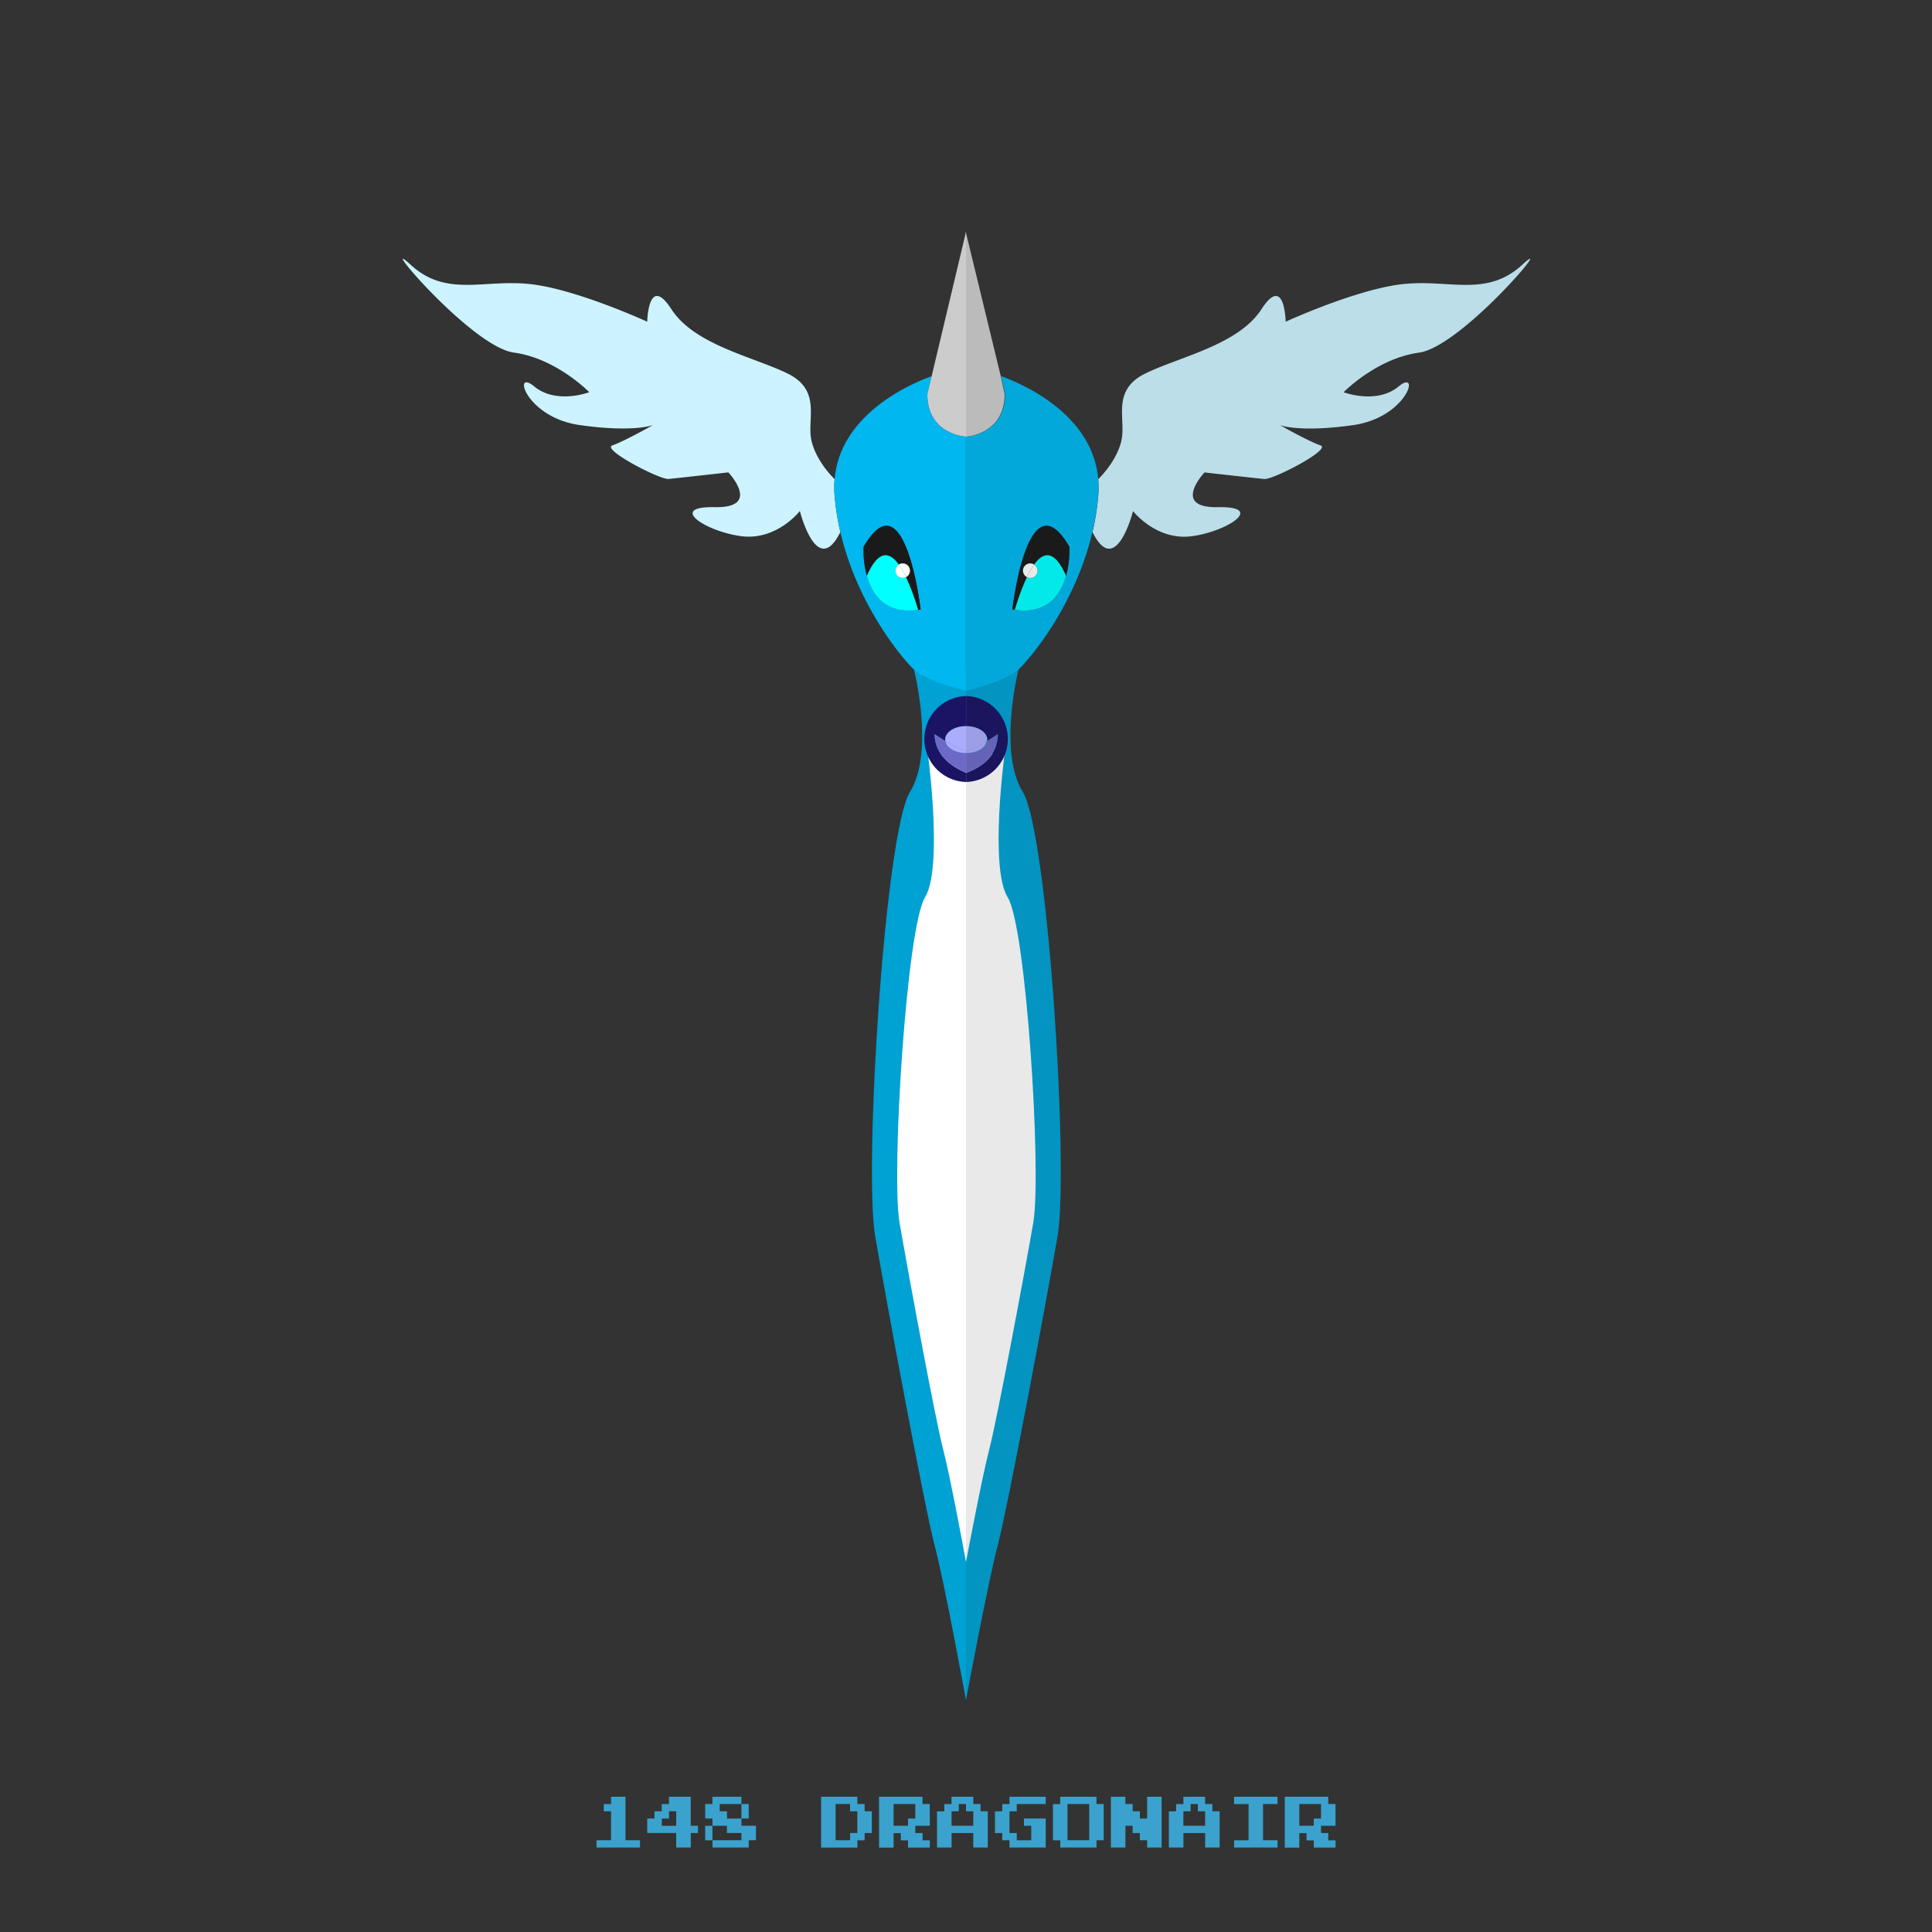 <?xml version="1.0" ?><svg id="pkflt" viewBox="0 0 500 500" xmlns="http://www.w3.org/2000/svg"><rect x="0" y="0" width="500" height="500" fill="#333333" stroke="none"/><defs><style>.cls-1{fill:#00a1d3;}.cls-2{fill:#fff;}.cls-3{fill:#ccf3ff;}.cls-4{fill:#00b7ef;}.cls-5{fill:#1a1a1a;}.cls-6{fill:aqua;}.cls-7{fill:#ccc;}.cls-8{fill:#1b1464;}.cls-9{fill:#6c6ac6;}.cls-10{fill:#acacfc;}.cls-11{opacity:0.1;}.cls-12{fill:#3ba2ce;}</style></defs><title/><path class="cls-1" d="M236.5,173.11s5.48,21.34-1,31.84-12,97.53-9,115,12.75,70,15.38,80S250,440,250,440V173"/><path class="cls-2" d="M240.12,195s4,29.56-.74,37.25-8.78,71.37-6.58,84.18,9.33,51.24,11.26,58.56S250,404.23,250,404.23V195"/><path class="cls-3" d="M216,124v0s-4.75-4.45-6-10,2.75-13-6.25-17.37-24-7.37-30-16.62-6.25,3.25-6.25,3.25S149,74.75,137,73.5s-21.5,3.5-30.75-5S122,89.75,133,91.25s19.5,10.25,19.5,10.25-8.5,3.25-14.25-1.5S136,108,150,110s19,0,19,0-7.5,4.25-10.5,5.25,12.25,8.9,14.5,8.7,15.5-1.7,15.5-1.7,8.75,9.25-3.5,9-2.5,6.25,6.75,7.5,15.25-6.5,15.25-6.5,4.45,17.63,10.48,5.44v0a65.2,65.2,0,0,1-1.47-9.22A26,26,0,0,1,216,124Z"/><path class="cls-4" d="M240,102l1.11-4.65c-6.17,2.26-23.67,10.1-25.1,26.63a26,26,0,0,0,0,4.46,65.2,65.2,0,0,0,1.47,9.22c4.38,18.89,16,32.75,19,35.56,3.5,3.25,13.5,5.53,13.5,5.53V113S240,112.5,240,102Zm-2.39,55.84c-8.49,1.18-11.91-4-13.26-8.78a25.28,25.28,0,0,1-.85-7.55c10.75-18.5,14.75,16.25,14.75,16.25Z"/><path class="cls-5" d="M223.5,141.5a25.28,25.28,0,0,0,.85,7.55c2-4.61,4.79-7.76,8.26-2.94a1.88,1.88,0,1,1,1.86,3.25,63,63,0,0,1,3.14,8.47l0.64-.09S234.25,123,223.5,141.5Z"/><path class="cls-6" d="M233.61,149.58a1.88,1.88,0,0,1-1-3.47c-3.47-4.82-6.27-1.67-8.26,2.94,1.35,4.83,4.77,10,13.26,8.78a63,63,0,0,0-3.14-8.47A1.86,1.86,0,0,1,233.61,149.58Z"/><path class="cls-2" d="M235.49,147.7a1.88,1.88,0,0,0-2.89-1.59,21,21,0,0,1,1.86,3.25A1.88,1.88,0,0,0,235.49,147.7Z"/><path class="cls-2" d="M231.73,147.7a1.88,1.88,0,0,0,1.88,1.88,1.86,1.86,0,0,0,.86-0.22,21,21,0,0,0-1.86-3.25A1.88,1.88,0,0,0,231.73,147.7Z"/><path class="cls-7" d="M241.11,97.35L240,102c0,10.5,10,11,10,11V60Z"/><path class="cls-8" d="M241.88,190s1.17,0.81,2.81,1.78a2.25,2.25,0,0,1-.06-0.37c0-1.92,2.41-3.47,5.38-3.47v-7.81a11.13,11.13,0,0,0,0,22.25V200C246.71,198.6,241.88,195.6,241.88,190Z"/><path class="cls-9" d="M244.68,191.78c-1.64-1-2.81-1.78-2.81-1.78,0,5.6,4.83,8.6,8.13,10v-5.11C247.23,194.88,245,193.52,244.68,191.78Z"/><path class="cls-10" d="M244.63,191.4a2.25,2.25,0,0,0,.06.37A34.21,34.21,0,0,0,250,194.4v-6.47C247,187.93,244.63,189.49,244.63,191.4Z"/><path class="cls-10" d="M244.68,191.78c0.29,1.74,2.55,3.1,5.32,3.1V194.4A34.21,34.21,0,0,1,244.68,191.78Z"/><path class="cls-1" d="M263.62,173.11s-5.42,21.34,1.07,31.84,12,97.53,9,115-12.85,70-15.48,80S250,440,250,440V173"/><path class="cls-2" d="M260,195s-4,29.56.8,37.25,8.81,71.37,6.61,84.18-9.44,51.24-11.36,58.56S250,404.23,250,404.23V195"/><path class="cls-3" d="M284.23,124v0s4.75-4.45,6-10-2.75-13,6.25-17.37,24-7.37,30-16.62,6.25,3.25,6.25,3.25,18.5-8.5,30.5-9.75,21.5,3.5,30.75-5-15.75,21.25-26.75,22.75-19.5,10.25-19.5,10.25,8.5,3.25,14.25-1.5,2.25,8-11.75,10-19,0-19,0,7.5,4.25,10.5,5.25-12.25,8.9-14.5,8.7-15.5-1.7-15.5-1.7-8.75,9.25,3.5,9,2.5,6.25-6.75,7.5-15.25-6.5-15.25-6.5-4.45,17.63-10.48,5.44v0a65.2,65.2,0,0,0,1.47-9.22A26,26,0,0,0,284.23,124Z"/><path class="cls-4" d="M250,113v65.75s10.12-2.28,13.62-5.53c3-2.81,14.7-16.67,19.09-35.56a65.2,65.2,0,0,0,1.5-9.22,26,26,0,0,0,0-4.46c-1.44-16.53-18.93-24.37-25.1-26.63l1,4.65C260.11,112.5,250,113,250,113Zm12,44.75s4-34.75,14.75-16.25a25.28,25.28,0,0,1-.85,7.55c-1.35,4.83-4.77,10-13.26,8.78Z"/><path class="cls-5" d="M276.74,141.5a25.28,25.28,0,0,1-.85,7.55c-2-4.61-4.79-7.76-8.26-2.94a1.88,1.88,0,1,0-1.86,3.25,63,63,0,0,0-3.14,8.47l-0.64-.09S266,123,276.74,141.5Z"/><path class="cls-6" d="M266.63,149.58a1.88,1.88,0,0,0,1-3.47c3.47-4.82,6.27-1.67,8.26,2.94-1.35,4.83-4.77,10-13.26,8.78a63,63,0,0,1,3.14-8.47A1.86,1.86,0,0,0,266.63,149.58Z"/><path class="cls-2" d="M264.75,147.7a1.88,1.88,0,0,1,2.89-1.59,21,21,0,0,0-1.86,3.25A1.88,1.88,0,0,1,264.75,147.7Z"/><path class="cls-2" d="M268.51,147.7a1.88,1.88,0,0,1-1.88,1.88,1.86,1.86,0,0,1-.86-0.22,21,21,0,0,1,1.86-3.25A1.88,1.88,0,0,1,268.51,147.7Z"/><path class="cls-7" d="M259,97.35l1,4.65c0,10.5-10.06,11-10.06,11V60Z"/><path class="cls-8" d="M258.24,190s-1.11.81-2.75,1.78a2.29,2.29,0,0,0,0-.37c0-1.92-2.46-3.47-5.46-3.47v-7.81a11.13,11.13,0,0,1,0,22.25V200C254,198.6,258.24,195.6,258.24,190Z"/><path class="cls-9" d="M255.44,191.78c1.64-1,2.75-1.78,2.75-1.78,0,5.6-4.18,8.6-8.18,10v-5.11C253,194.88,255.14,193.52,255.44,191.78Z"/><path class="cls-10" d="M255.49,191.4a2.44,2.44,0,0,1-.12.37A27.94,27.94,0,0,1,250,194.4v-6.47C253,187.93,255.49,189.49,255.49,191.4Z"/><path class="cls-10" d="M255.32,191.78c-0.29,1.74-2.32,3.1-5.32,3.1V194.4A27.36,27.36,0,0,0,255.32,191.78Z"/><g class="cls-11"><path class="cls-5" d="M394,68.5c-9.25,8.5-18.75,3.75-30.75,5s-30.5,9.75-30.5,9.75-0.25-12.5-6.25-3.25-21,12.25-30,16.63-5,11.88-6.25,17.38-6,10-6,10v0a26,26,0,0,1,0,4.46,65.2,65.2,0,0,1-1.47,9.22v0c6,12.19,10.48-5.44,10.48-5.44s6,7.75,15.25,6.5,19-7.75,6.75-7.5-3.5-9-3.5-9,13.25,1.5,15.5,1.7,17.5-7.7,14.5-8.7-10.5-5.25-10.5-5.25,5,2,19,0,17.5-14.75,11.75-10-14.25,1.5-14.25,1.5,8.5-8.75,19.5-10.25S403.24,60,394,68.5Z"/><path class="cls-5" d="M263.62,173.22c3-2.81,14.7-16.67,19.09-35.56a65.2,65.2,0,0,0,1.5-9.22,26,26,0,0,0,0-4.46c-1.44-16.53-18.93-24.37-25.1-26.63l1,4.65c0,10.5-10.11,11-10.11,11V440s5.6-30,8.23-40,12.48-62.51,15.48-80-2.53-104.53-9-115c-6.2-10-1.53-29.94-1.1-31.7Z"/><path class="cls-5" d="M260.06,102l-1-4.65L250,60v53S260.06,112.5,260.06,102Z"/></g><path class="cls-12" d="M158.13,465.94V465h3.75v11.25h3.75v1.88H154.38v-1.87h3.75v-7.5h-1.87v-1.87h1.88v-0.94Z"/><path class="cls-12" d="M173.13,465.94V465h5.63v7.5h1.88v1.88h-1.87v3.75H175v-3.75h-7.5v-3.75h1.88v-1.87h1.88v-1.87h1.88v-0.94Zm1.88,4.69v-1.87h-1.87v1.88h-1.87v1.88H175v-1.87Z"/><path class="cls-12" d="M184.38,465.94V465h7.5v1.88h1.88v3.75h-1.87v1.88h3.75v3.75h-1.87v1.88h-9.37v-1.87H182.5V472.5h1.88v-1.87H182.5v-3.75h1.88v-0.94Zm3.75,7.5V472.5h-3.75v3.75h7.5v-1.87h-3.75v-0.94Zm3.75-4.69v-1.87h-5.62v1.88h1.88v1.88h3.75v-1.87Z"/><path class="cls-12" d="M212.5,471.56V465h9.38v1.88h1.88v1.88h1.88v5.63h-1.87v1.88h-1.87v1.88H212.5v-6.56Zm7.5-3.75v-0.94h-3.75v9.38H220v-1.87h1.88v-5.62H220v-0.94Z"/><path class="cls-12" d="M227.5,471.56V465h11.25v1.88h1.88v5.63h-3.75v1.88h1.88v1.88h1.88v1.88H235v-1.87h-1.87v-1.87h-1.87v3.75H227.5v-6.56Zm9.38-2.81v-1.87h-5.62v5.63H235v-1.87h1.88v-1.87Z"/><path class="cls-12" d="M246.25,465.94V465h5.63v1.88h1.88v1.88h1.88v9.38h-3.75v-3.75h-5.62v3.75H242.5v-9.37h1.88v-1.87h1.88v-0.94Zm3.75,1.88v-0.94h-1.87v1.88h-1.87v3.75h5.63v-3.75H250v-0.94Z"/><path class="cls-12" d="M261.25,465.94V465h9.38v1.88h-7.5v1.88h-1.87v5.63h1.88v1.88h3.75V472.5H265v-1.87h5.63v7.5h-9.37v-1.87h-1.87v-1.87H257.5v-5.62h1.88v-1.87h1.88v-0.94Z"/><path class="cls-12" d="M274.38,465.94V465h9.38v1.88h1.88v9.38h-1.87v1.88h-9.37v-1.87H272.5v-9.37h1.88v-0.94Zm7.5,5.63v-4.69h-5.62v9.38h5.63v-4.69Z"/><path class="cls-12" d="M287.5,471.56V465h3.75v1.88h1.88v1.88H295v1.88h1.88V465h3.75v13.13h-3.75v-1.87H295v-1.87h-1.87V472.5h-1.87v5.63H287.5v-6.56Z"/><path class="cls-12" d="M306.25,465.94V465h5.63v1.88h1.88v1.88h1.88v9.38h-3.75v-3.75h-5.62v3.75H302.5v-9.37h1.88v-1.87h1.88v-0.94Zm3.75,1.88v-0.94h-1.87v1.88h-1.87v3.75h5.63v-3.75H310v-0.94Z"/><path class="cls-12" d="M319.38,465.94V465h11.25v1.88h-3.75v9.38h3.75v1.88H319.38v-1.87h3.75v-9.37h-3.75v-0.94Z"/><path class="cls-12" d="M332.5,471.56V465h11.25v1.88h1.88v5.63h-3.75v1.88h1.88v1.88h1.88v1.88H340v-1.87h-1.87v-1.87h-1.87v3.75H332.5v-6.56Zm9.38-2.81v-1.87h-5.62v5.63H340v-1.87h1.88v-1.87Z"/></svg>